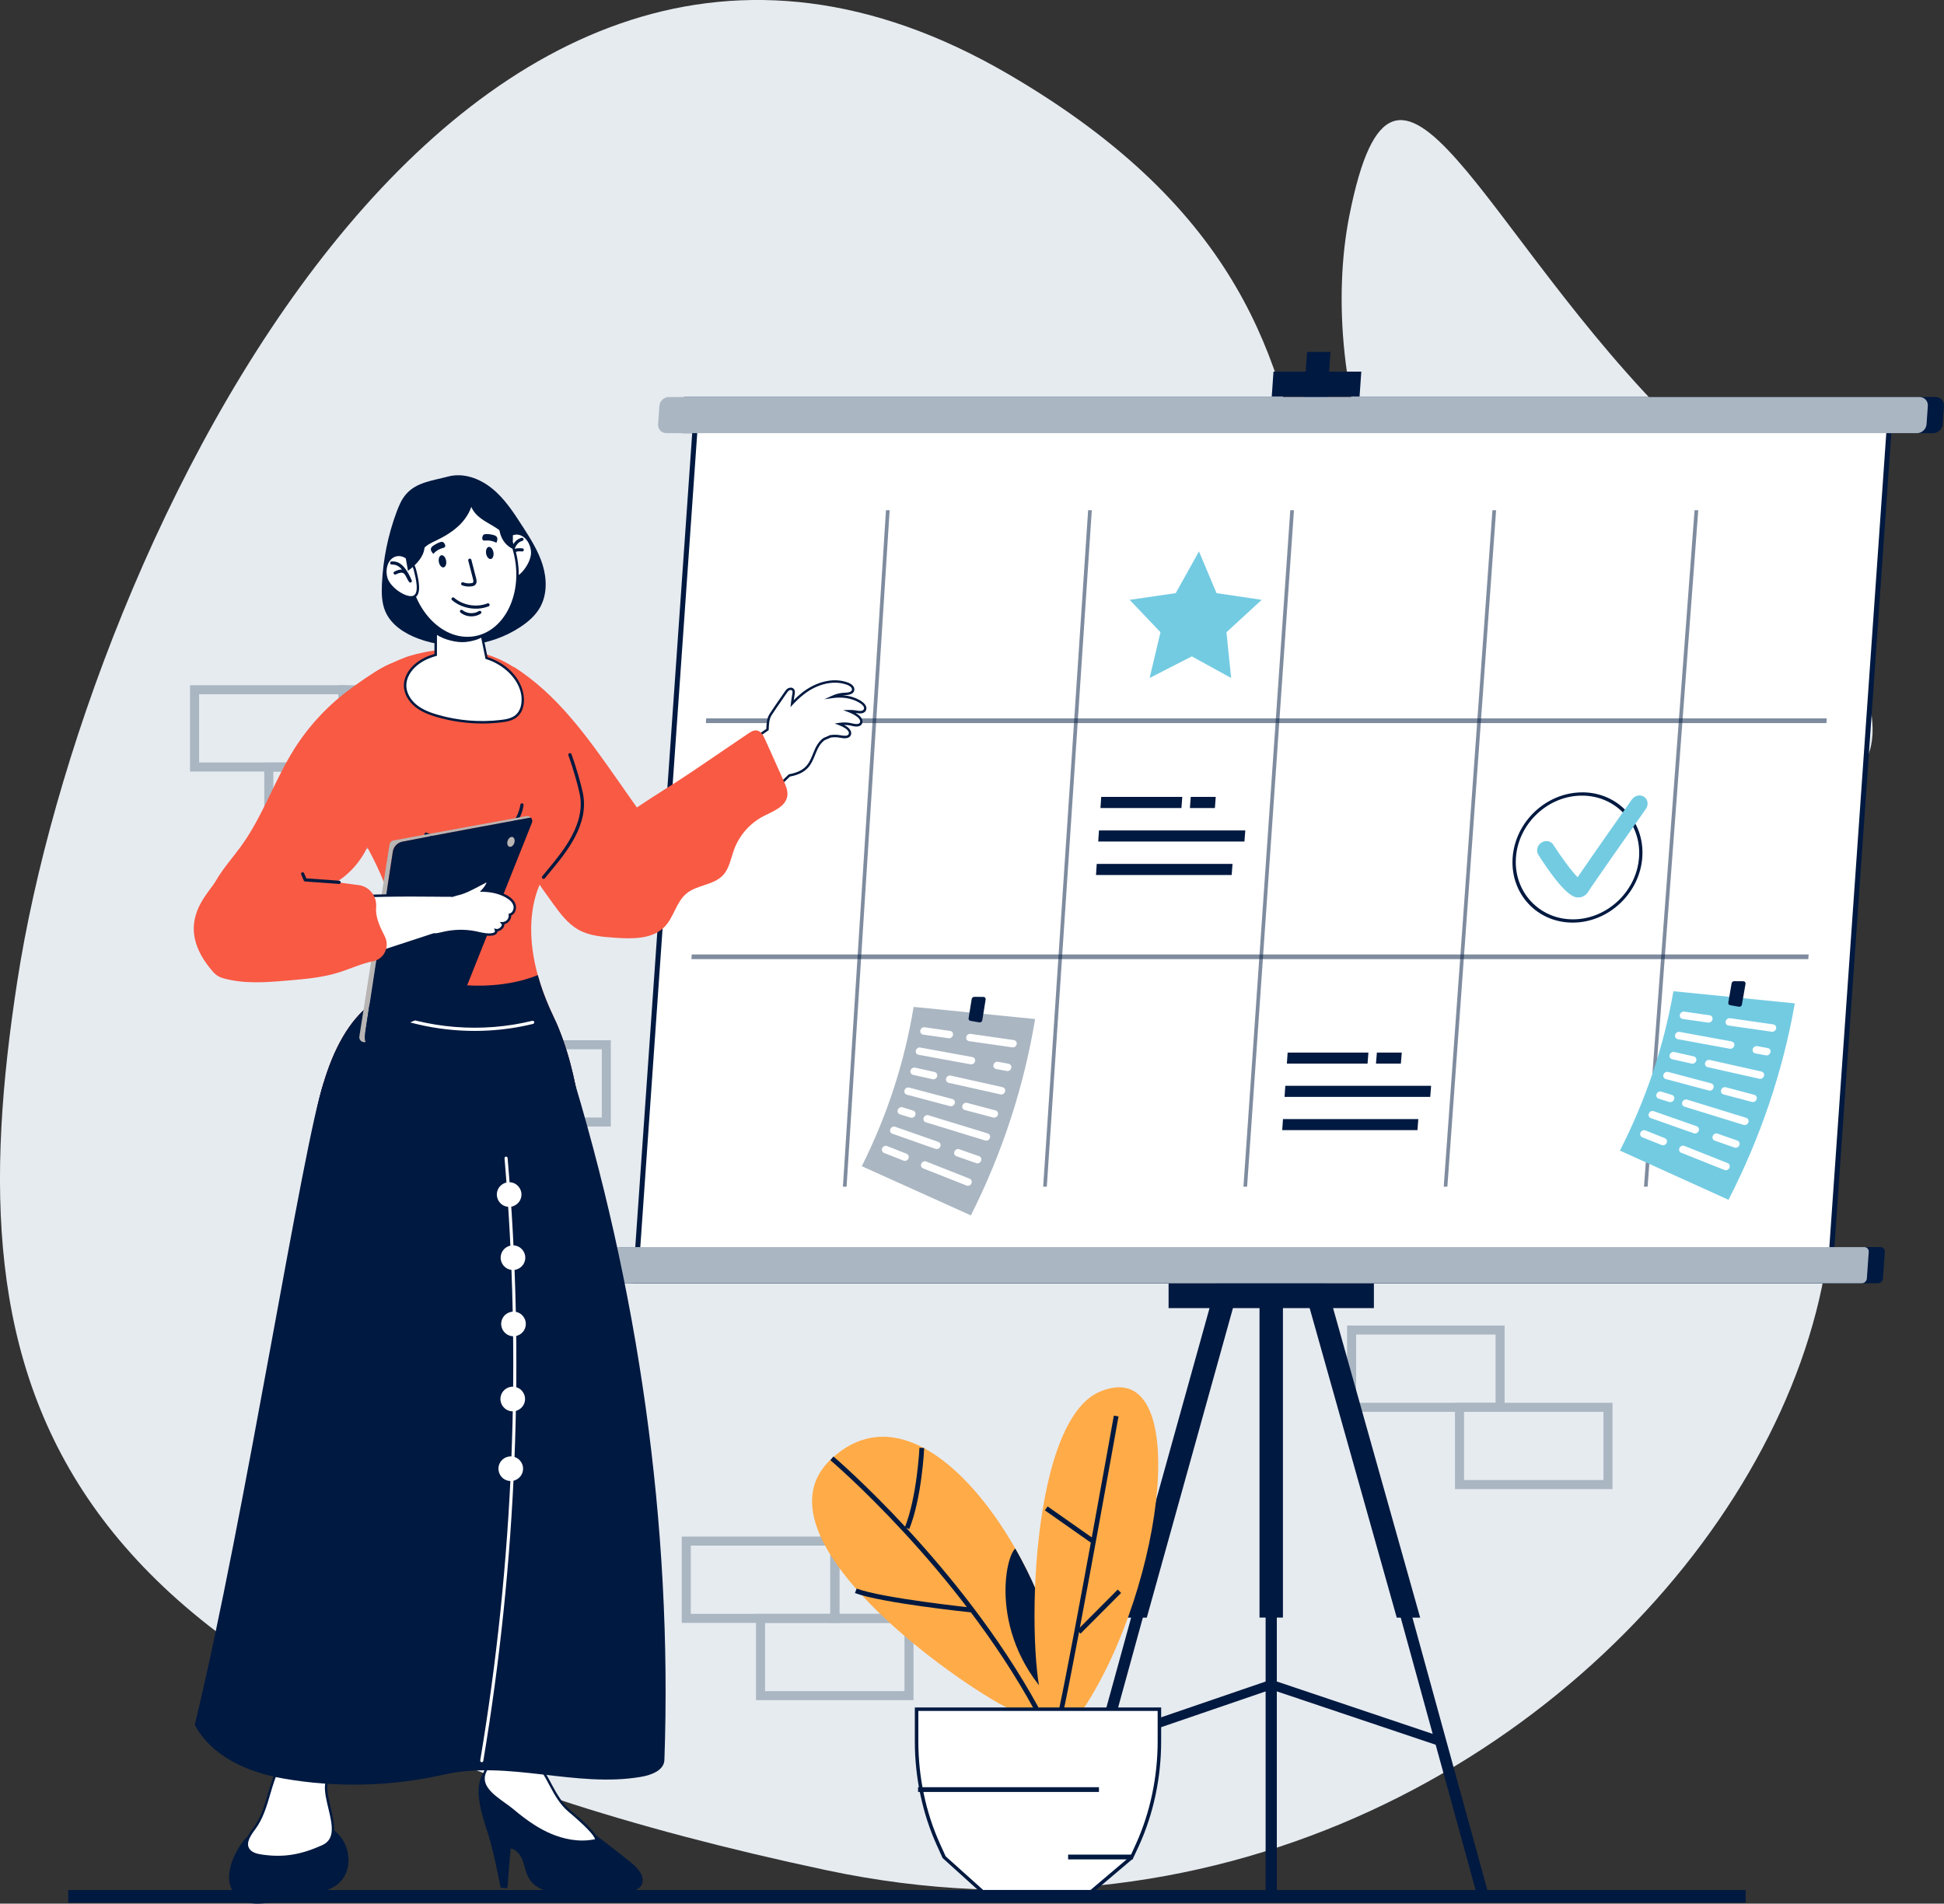 <?xml version="1.0" encoding="UTF-8"?><svg id="uuid-ef37535f-c5cb-44c0-90ef-8c3acc82a762" xmlns="http://www.w3.org/2000/svg" viewBox="0 0 560.55 549.01"><rect x="0" y="0" width="560.55" height="549.01" fill="#333333" stroke="none"/><defs><style>.uuid-bec5d116-4274-4a32-9529-73ac66ff4e93{fill:#fff;}.uuid-c7fa1a3a-2de5-40ed-95ae-4cc68910b09c{fill:#e6ebf0;}.uuid-a550b392-5e88-43df-9bfa-4ab6715df66d{fill:#bb695b;}.uuid-22f30bcc-35a7-42f7-9216-f22efe07f894,.uuid-3bb1aa87-759c-4c75-b7c2-f0eb61304cde{fill:#73cbe2;}.uuid-9c65fed0-a6ef-4ed7-814c-348315ca5984{fill:none;opacity:.5;}.uuid-3bb1aa87-759c-4c75-b7c2-f0eb61304cde,.uuid-ce898ad0-ade2-48c2-a63a-f3cc3806c1ba{fill-rule:evenodd;}.uuid-d38ca9fe-c4da-4360-8479-f2d50ee0cd32{fill:#001940;}.uuid-8602317e-3f4d-460e-bafd-8db6a86e38ee{fill:#f85a44;}.uuid-f20749e2-2d11-4947-b0d3-00196a26f9d2{fill:#ffab48;}.uuid-cba13ecb-2f17-4916-8bb4-fe7cefb33d86,.uuid-ce898ad0-ade2-48c2-a63a-f3cc3806c1ba{fill:#aab6c2;}.uuid-dcee51d0-1493-4ffd-a142-fe9d9e11298b{fill:#b8b5b4;}</style></defs><rect class="uuid-d38ca9fe-c4da-4360-8479-f2d50ee0cd32" x="19.68" y="545.09" width="483.67" height="3.67"/><path class="uuid-c7fa1a3a-2de5-40ed-95ae-4cc68910b09c" d="m444.93,236.27c-111.85-39.56-18.25-135.7-154.28-214.94C132.19-70.97,24.16,158.59,4.99,282.96c-17.83,115.68,1.71,207.22,233.32,256.41,231.61,49.19,397.57-235.56,206.62-303.1Z"/><path class="uuid-c7fa1a3a-2de5-40ed-95ae-4cc68910b09c" d="m484.46,123.75c-57.84-56.61-81.84-129.84-95.38-61.54-8.99,45.34,6.77,129.84,95.38,158.76,88.61,28.92,57.84-40.61,0-97.23Z"/><path class="uuid-cba13ecb-2f17-4916-8bb4-fe7cefb33d86" d="m388.43,407.17h45.42v-24.89h-45.42v24.89Zm2.61-22.29h40.21v19.68h-40.21v-19.68Z"/><path class="uuid-cba13ecb-2f17-4916-8bb4-fe7cefb33d86" d="m419.54,429.46h45.42v-24.89h-45.42v24.89Zm2.61-22.29h40.21v19.68h-40.21v-19.68Z"/><path class="uuid-cba13ecb-2f17-4916-8bb4-fe7cefb33d86" d="m276.41,193.28h45.42v-24.89h-45.42v24.89Zm2.61-22.29h40.21v19.68h-40.21v-19.68Z"/><path class="uuid-cba13ecb-2f17-4916-8bb4-fe7cefb33d86" d="m196.58,468.04h45.42v-24.89h-45.42v24.89Zm2.61-22.29h40.21v19.68h-40.21v-19.68Z"/><path class="uuid-cba13ecb-2f17-4916-8bb4-fe7cefb33d86" d="m239.45,468.04h45.43v-24.89h-45.43v24.89Zm2.61-22.29h40.21v19.68h-40.21v-19.68Z"/><path class="uuid-cba13ecb-2f17-4916-8bb4-fe7cefb33d86" d="m217.99,490.33h45.42v-24.89h-45.42v24.89Zm2.61-22.29h40.21v19.68h-40.21v-19.68Z"/><path class="uuid-cba13ecb-2f17-4916-8bb4-fe7cefb33d86" d="m130.71,324.89h45.42v-24.89h-45.42v24.89Zm2.61-22.28h40.21v19.68h-40.21v-19.68Z"/><path class="uuid-cba13ecb-2f17-4916-8bb4-fe7cefb33d86" d="m99.6,347.18h45.42v-24.89h-45.42v24.89Zm2.61-22.29h40.21v19.68h-40.21v-19.68Z"/><path class="uuid-cba13ecb-2f17-4916-8bb4-fe7cefb33d86" d="m54.8,222.51h45.42v-24.89h-45.42v24.89Zm2.61-22.29h40.21v19.68h-40.21v-19.68Z"/><path class="uuid-cba13ecb-2f17-4916-8bb4-fe7cefb33d86" d="m97.67,222.51h45.42v-24.89h-45.42v24.89Zm2.61-22.29h40.21v19.68h-40.21v-19.68Z"/><path class="uuid-cba13ecb-2f17-4916-8bb4-fe7cefb33d86" d="m76.21,244.8h45.42v-24.89h-45.42v24.89Zm2.61-22.28h40.21v19.68h-40.21v-19.68Z"/><polygon class="uuid-d38ca9fe-c4da-4360-8479-f2d50ee0cd32" points="372.99 157.2 379.75 157.2 383.65 101.49 376.89 101.49 372.99 157.2"/><polygon class="uuid-d38ca9fe-c4da-4360-8479-f2d50ee0cd32" points="303.67 548.3 307.05 548.3 357.69 364.14 354.32 364.14 303.67 548.3"/><rect class="uuid-d38ca9fe-c4da-4360-8479-f2d50ee0cd32" x="364.94" y="364.14" width="3.23" height="184.15"/><polygon class="uuid-d38ca9fe-c4da-4360-8479-f2d50ee0cd32" points="375.74 364.14 426.38 548.3 429.76 548.3 379.12 364.14 375.74 364.14"/><polygon class="uuid-d38ca9fe-c4da-4360-8479-f2d50ee0cd32" points="323.93 466.52 330.68 466.52 359.17 364.14 352.42 364.14 323.93 466.52"/><rect class="uuid-d38ca9fe-c4da-4360-8479-f2d50ee0cd32" x="363.18" y="364.14" width="6.75" height="102.37"/><polygon class="uuid-d38ca9fe-c4da-4360-8479-f2d50ee0cd32" points="373.95 364.14 402.75 466.52 409.5 466.52 380.7 364.14 373.95 364.14"/><rect class="uuid-d38ca9fe-c4da-4360-8479-f2d50ee0cd32" x="352.42" y="364.14" width="28.28" height="7.18"/><polygon class="uuid-d38ca9fe-c4da-4360-8479-f2d50ee0cd32" points="366.71 114.34 392.03 114.34 392.53 107.17 367.21 107.17 366.71 114.34"/><rect class="uuid-d38ca9fe-c4da-4360-8479-f2d50ee0cd32" x="336.96" y="370.09" width="59.2" height="7.17"/><polygon class="uuid-d38ca9fe-c4da-4360-8479-f2d50ee0cd32" points="317.3 504.12 366.06 487.42 366.06 484.57 317.3 501.27 317.3 504.12"/><polygon class="uuid-d38ca9fe-c4da-4360-8479-f2d50ee0cd32" points="367.05 487.42 415.98 503.86 415.98 501.02 367.05 484.57 367.05 487.42"/><path class="uuid-d38ca9fe-c4da-4360-8479-f2d50ee0cd32" d="m542.2,359.66H179.2c-.76,0-1.43.62-1.48,1.38l-.54,7.66c-.05.76.52,1.39,1.29,1.39h363c.76,0,1.43-.62,1.48-1.39l.54-7.66c.05-.76-.52-1.38-1.29-1.38Z"/><path class="uuid-d38ca9fe-c4da-4360-8479-f2d50ee0cd32" d="m558.14,114.5H197.54c-1.43,0-2.67,1.16-2.76,2.58l-.37,5.26c-.1,1.43.98,2.58,2.4,2.58h360.6c1.43,0,2.67-1.16,2.76-2.58l.37-5.26c.1-1.43-.98-2.58-2.4-2.58Z"/><polygon class="uuid-bec5d116-4274-4a32-9529-73ac66ff4e93" points="183.22 369.37 527.53 369.37 544.94 120.44 200.63 120.44 183.22 369.37"/><path class="uuid-d38ca9fe-c4da-4360-8479-f2d50ee0cd32" d="m182.45,370.09h345.76l17.51-250.38H199.96l-17.51,250.38Zm361.72-248.93l-17.31,247.49H184l17.31-247.49h342.86Z"/><path class="uuid-cba13ecb-2f17-4916-8bb4-fe7cefb33d86" d="m537.56,359.66H174.56c-.76,0-1.43.62-1.48,1.38l-.54,7.66c-.05.76.52,1.39,1.29,1.39h363c.77,0,1.43-.62,1.48-1.39l.54-7.66c.05-.76-.52-1.38-1.29-1.38Z"/><path class="uuid-cba13ecb-2f17-4916-8bb4-fe7cefb33d86" d="m553.5,114.5H192.9c-1.43,0-2.67,1.16-2.77,2.58l-.37,5.26c-.1,1.43.98,2.58,2.4,2.58h360.6c1.43,0,2.67-1.16,2.76-2.58l.37-5.26c.1-1.43-.98-2.58-2.4-2.58Z"/><g class="uuid-9c65fed0-a6ef-4ed7-814c-348315ca5984"><path class="uuid-bec5d116-4274-4a32-9529-73ac66ff4e93" d="m256,147.15l-12.42,195.08,12.42-195.08Z"/><polygon class="uuid-d38ca9fe-c4da-4360-8479-f2d50ee0cd32" points="243.06 342.23 244.11 342.23 256.53 147.15 255.47 147.15 243.06 342.23"/></g><g class="uuid-9c65fed0-a6ef-4ed7-814c-348315ca5984"><path class="uuid-bec5d116-4274-4a32-9529-73ac66ff4e93" d="m314.29,147.15l-12.96,195.08,12.96-195.08Z"/><polygon class="uuid-d38ca9fe-c4da-4360-8479-f2d50ee0cd32" points="300.8 342.23 301.85 342.23 314.82 147.15 313.76 147.15 300.8 342.23"/></g><g class="uuid-9c65fed0-a6ef-4ed7-814c-348315ca5984"><path class="uuid-bec5d116-4274-4a32-9529-73ac66ff4e93" d="m372.58,147.15l-13.5,195.08,13.5-195.08Z"/><polygon class="uuid-d38ca9fe-c4da-4360-8479-f2d50ee0cd32" points="358.55 342.23 359.6 342.23 373.11 147.15 372.05 147.15 358.55 342.23"/></g><g class="uuid-9c65fed0-a6ef-4ed7-814c-348315ca5984"><path class="uuid-bec5d116-4274-4a32-9529-73ac66ff4e93" d="m430.87,147.15l-14.05,195.08,14.05-195.08Z"/><polygon class="uuid-d38ca9fe-c4da-4360-8479-f2d50ee0cd32" points="416.3 342.23 417.35 342.23 431.4 147.15 430.34 147.15 416.3 342.23"/></g><g class="uuid-9c65fed0-a6ef-4ed7-814c-348315ca5984"><path class="uuid-bec5d116-4274-4a32-9529-73ac66ff4e93" d="m489.15,147.15l-14.59,195.08,14.59-195.08Z"/><polygon class="uuid-d38ca9fe-c4da-4360-8479-f2d50ee0cd32" points="474.04 342.23 475.09 342.23 489.69 147.15 488.62 147.15 474.04 342.23"/></g><g class="uuid-9c65fed0-a6ef-4ed7-814c-348315ca5984"><polygon class="uuid-d38ca9fe-c4da-4360-8479-f2d50ee0cd32" points="203.55 208.54 526.65 208.54 526.75 207.18 203.63 207.18 203.55 208.54"/></g><g class="uuid-9c65fed0-a6ef-4ed7-814c-348315ca5984"><polygon class="uuid-d38ca9fe-c4da-4360-8479-f2d50ee0cd32" points="199.37 276.62 521.42 276.62 521.52 275.27 199.46 275.27 199.37 276.62"/></g><path class="uuid-3bb1aa87-759c-4c75-b7c2-f0eb61304cde" d="m467.1,331.83c10.44,4.73,20.88,9.46,31.31,14.19,9.23-17.96,15.68-37.07,19.12-56.65-11.66-1.17-23.33-2.34-35-3.5-2.76,15.88-7.97,31.39-15.43,45.96Z"/><path class="uuid-bec5d116-4274-4a32-9529-73ac66ff4e93" d="m493,292.81l-7.34-1.05c-.57-.08-1.14.32-1.27.91-.12.58.24,1.12.81,1.2l7.33,1.05c.32.04.63-.06.87-.26.2-.16.34-.39.4-.65.13-.58-.24-1.12-.81-1.2Z"/><path class="uuid-bec5d116-4274-4a32-9529-73ac66ff4e93" d="m511.33,295.44l-12.46-1.79c-.58-.08-1.14.32-1.27.91-.13.58.24,1.12.81,1.2l12.46,1.79c.32.05.63-.06.87-.25.2-.16.34-.39.4-.65.13-.58-.23-1.12-.81-1.2Z"/><path class="uuid-bec5d116-4274-4a32-9529-73ac66ff4e93" d="m499.31,300.35l-14.99-2.75c-.57-.1-1.15.28-1.3.86-.15.58.2,1.13.76,1.24l14.99,2.75c.33.06.66-.04.91-.25.19-.15.33-.36.39-.6.15-.58-.19-1.13-.76-1.24Z"/><path class="uuid-bec5d116-4274-4a32-9529-73ac66ff4e93" d="m509.75,302.27l-3.06-.56c-.56-.1-1.15.28-1.3.86-.15.58.2,1.13.76,1.23l3.06.56c.33.06.66-.04.91-.25.19-.15.32-.36.39-.61.15-.58-.19-1.13-.76-1.23Z"/><path class="uuid-bec5d116-4274-4a32-9529-73ac66ff4e93" d="m488.39,304.66l-5.62-1.26c-.56-.12-1.15.24-1.32.81-.17.57.15,1.14.71,1.27l5.62,1.26c.34.07.69-.02.95-.24.17-.14.31-.34.38-.56.17-.57-.15-1.14-.71-1.27Z"/><path class="uuid-bec5d116-4274-4a32-9529-73ac66ff4e93" d="m507.93,309.04l-14.93-3.35c-.56-.12-1.16.24-1.32.81-.17.57.15,1.14.71,1.27l14.93,3.35c.34.07.69-.02.95-.24.17-.14.31-.34.38-.57.17-.57-.15-1.14-.71-1.26Z"/><path class="uuid-bec5d116-4274-4a32-9529-73ac66ff4e93" d="m493.43,312.45l-12.42-3.3c-.56-.15-1.16.19-1.35.76-.19.57.11,1.15.66,1.29l12.42,3.3c.35.09.72,0,.99-.23.16-.13.29-.32.36-.53.19-.57-.11-1.15-.66-1.29Z"/><path class="uuid-bec5d116-4274-4a32-9529-73ac66ff4e93" d="m505.85,315.75l-8.21-2.18c-.56-.15-1.16.19-1.35.76-.19.57.11,1.15.66,1.29l8.21,2.18c.35.09.71,0,.99-.23.16-.13.29-.32.37-.53.19-.57-.11-1.14-.66-1.29Z"/><path class="uuid-bec5d116-4274-4a32-9529-73ac66ff4e93" d="m482.1,315.78l-3.06-.95c-.55-.17-1.16.15-1.38.71-.21.56.06,1.15.61,1.32l3.06.95c.36.11.74.02,1.03-.22.15-.13.27-.29.35-.49.21-.56-.06-1.15-.61-1.32Z"/><path class="uuid-bec5d116-4274-4a32-9529-73ac66ff4e93" d="m503.53,322.39l-17.06-5.26c-.55-.17-1.16.15-1.37.71-.21.56.06,1.15.61,1.32l17.06,5.26c.36.11.74.01,1.02-.22.15-.13.27-.3.35-.49.21-.56-.06-1.15-.61-1.32Z"/><path class="uuid-bec5d116-4274-4a32-9529-73ac66ff4e93" d="m489.26,324.83l-12.42-4.37c-.54-.19-1.17.11-1.39.66-.23.55.02,1.16.56,1.35l12.41,4.37c.36.13.77.04,1.06-.21.14-.12.26-.27.33-.45.23-.55-.02-1.16-.56-1.35Z"/><path class="uuid-bec5d116-4274-4a32-9529-73ac66ff4e93" d="m500.96,328.95l-5.7-2.01c-.54-.19-1.16.11-1.39.66-.23.55.02,1.16.56,1.35l5.71,2.01c.36.13.77.04,1.06-.21.14-.12.26-.27.33-.45.23-.55-.02-1.16-.56-1.35Z"/><path class="uuid-bec5d116-4274-4a32-9529-73ac66ff4e93" d="m480.07,328.25l-5.61-2.23c-.53-.21-1.16.06-1.42.61-.25.55-.02,1.16.51,1.37l5.61,2.23c.37.15.79.06,1.1-.19.13-.11.24-.25.32-.41.25-.55.03-1.16-.51-1.37Z"/><path class="uuid-bec5d116-4274-4a32-9529-73ac66ff4e93" d="m498.16,335.44l-12.48-4.96c-.53-.21-1.17.06-1.41.61-.25.55-.03,1.16.5,1.37l12.48,4.96c.37.15.79.06,1.1-.2.13-.11.24-.25.32-.41.25-.55.03-1.16-.5-1.37Z"/><path class="uuid-d38ca9fe-c4da-4360-8479-f2d50ee0cd32" d="m502.7,282.99l-2.66-.02c-.35,0-.67.27-.73.62l-.96,5.56c-.06.36.16.68.51.74l2.58.45c.39.07.78-.21.84-.61l1.04-5.99c.07-.4-.22-.75-.62-.75Z"/><path class="uuid-ce898ad0-ade2-48c2-a63a-f3cc3806c1ba" d="m248.5,336.33c10.49,4.73,20.97,9.46,31.45,14.19,9.04-17.95,15.29-37.06,18.52-56.63-11.67-1.17-23.35-2.34-35.03-3.5-2.59,15.87-7.64,31.37-14.94,45.94Z"/><path class="uuid-bec5d116-4274-4a32-9529-73ac66ff4e93" d="m273.98,297.32l-7.35-1.05c-.58-.08-1.14.32-1.26.91-.12.58.25,1.12.82,1.2l7.34,1.05c.32.04.63-.06.87-.26.2-.16.34-.39.39-.65.12-.58-.25-1.12-.82-1.2Z"/><path class="uuid-bec5d116-4274-4a32-9529-73ac66ff4e93" d="m292.34,299.96l-12.47-1.79c-.58-.08-1.14.32-1.26.9-.12.58.25,1.12.82,1.2l12.47,1.79c.32.05.63-.06.87-.25.19-.16.34-.39.39-.65.12-.58-.25-1.12-.82-1.2Z"/><path class="uuid-bec5d116-4274-4a32-9529-73ac66ff4e93" d="m280.38,304.86l-15.01-2.75c-.57-.1-1.14.28-1.29.86-.14.58.21,1.13.78,1.23l15.01,2.75c.33.06.66-.04.91-.25.18-.15.32-.36.38-.61.14-.58-.21-1.13-.77-1.24Z"/><path class="uuid-bec5d116-4274-4a32-9529-73ac66ff4e93" d="m290.83,306.78l-3.07-.56c-.57-.11-1.15.28-1.29.86-.14.58.21,1.13.77,1.23l3.07.56c.33.06.66-.04.91-.25.18-.15.32-.36.38-.6.14-.58-.2-1.13-.78-1.23Z"/><path class="uuid-bec5d116-4274-4a32-9529-73ac66ff4e93" d="m269.5,309.17l-5.63-1.26c-.56-.12-1.15.24-1.32.81-.16.57.16,1.14.73,1.27l5.63,1.26c.34.08.69-.02.94-.24.17-.14.31-.34.37-.57.16-.57-.16-1.14-.73-1.26Z"/><path class="uuid-bec5d116-4274-4a32-9529-73ac66ff4e93" d="m289.08,313.54l-14.96-3.34c-.56-.13-1.15.24-1.32.81-.16.57.16,1.14.73,1.27l14.96,3.34c.34.07.69-.02.95-.24.17-.14.3-.34.37-.57.17-.57-.16-1.14-.72-1.26Z"/><path class="uuid-bec5d116-4274-4a32-9529-73ac66ff4e93" d="m274.62,316.96l-12.46-3.3c-.56-.15-1.16.19-1.34.76-.18.57.12,1.15.67,1.29l12.45,3.3c.35.09.72,0,.99-.23.16-.14.29-.32.36-.53.19-.57-.12-1.14-.67-1.29Z"/><path class="uuid-bec5d116-4274-4a32-9529-73ac66ff4e93" d="m287.07,320.25l-8.23-2.18c-.56-.15-1.16.19-1.34.76-.18.57.12,1.14.67,1.29l8.23,2.17c.35.09.72,0,.98-.23.16-.13.29-.32.36-.53.19-.57-.12-1.14-.67-1.29Z"/><path class="uuid-bec5d116-4274-4a32-9529-73ac66ff4e93" d="m263.32,320.29l-3.07-.94c-.55-.17-1.16.15-1.37.71-.2.56.07,1.15.62,1.32l3.07.94c.36.11.74.02,1.02-.22.15-.13.27-.29.34-.49.21-.56-.07-1.15-.62-1.32Z"/><path class="uuid-bec5d116-4274-4a32-9529-73ac66ff4e93" d="m284.82,326.89l-17.11-5.25c-.55-.17-1.16.15-1.37.71s.08,1.15.62,1.32l17.11,5.25c.36.11.74.01,1.02-.22.15-.13.27-.3.34-.49.21-.56-.07-1.15-.62-1.32Z"/><path class="uuid-bec5d116-4274-4a32-9529-73ac66ff4e93" d="m270.58,329.33l-12.46-4.37c-.54-.19-1.17.11-1.38.66-.23.55.03,1.16.57,1.35l12.45,4.37c.36.13.77.04,1.06-.21.14-.12.26-.27.33-.45.23-.55-.03-1.16-.57-1.35Z"/><path class="uuid-bec5d116-4274-4a32-9529-73ac66ff4e93" d="m282.33,333.45l-5.73-2.01c-.54-.19-1.16.11-1.39.66-.22.56.03,1.16.57,1.35l5.73,2.01c.36.13.76.04,1.06-.21.14-.12.26-.27.33-.45.23-.55-.03-1.16-.57-1.35Z"/><path class="uuid-bec5d116-4274-4a32-9529-73ac66ff4e93" d="m261.43,332.75l-5.63-2.22c-.53-.21-1.16.06-1.41.61-.24.55-.01,1.16.52,1.37l5.63,2.22c.37.15.79.06,1.09-.19.13-.11.24-.25.31-.41.25-.55.01-1.16-.52-1.37Z"/><path class="uuid-bec5d116-4274-4a32-9529-73ac66ff4e93" d="m279.59,339.93l-12.53-4.95c-.53-.21-1.16.06-1.41.61-.24.54-.01,1.16.52,1.37l12.53,4.95c.37.15.79.06,1.1-.19.13-.11.24-.25.31-.41.25-.55.01-1.15-.52-1.37Z"/><path class="uuid-d38ca9fe-c4da-4360-8479-f2d50ee0cd32" d="m283.58,287.51l-2.66-.02c-.35,0-.67.27-.73.62l-.9,5.56c-.06.36.17.68.52.74l2.59.45c.39.07.77-.21.84-.61l.97-5.99c.06-.4-.23-.75-.63-.75Z"/><path class="uuid-bec5d116-4274-4a32-9529-73ac66ff4e93" d="m456.08,228.99c-4.87.04-9.58,1.98-13.25,5.46-3.67,3.48-5.87,8.1-6.19,12.99-.66,10.02,6.91,18.17,16.88,18.17h.13c10.04-.07,18.77-8.33,19.44-18.42.68-10.03-6.9-18.2-17.01-18.2Z"/><path class="uuid-d38ca9fe-c4da-4360-8479-f2d50ee0cd32" d="m456.25,228.52s-.09,0-.14,0c-10.33.07-19.27,8.55-19.95,18.93-.68,10.32,7.06,18.63,17.32,18.63.04,0,.09,0,.13,0,10.32-.07,19.25-8.53,19.95-18.9.7-10.33-7.04-18.67-17.31-18.67Zm16.37,18.67c-.66,9.83-9.16,17.88-18.94,17.95h-.13c-9.71,0-17.08-7.93-16.44-17.7.31-4.76,2.45-9.26,6.03-12.66,3.58-3.4,8.16-5.29,12.91-5.32h.13c9.72,0,17.1,7.95,16.44,17.73Z"/><path class="uuid-22f30bcc-35a7-42f7-9216-f22efe07f894" d="m470.55,230.56c-.55.77-11.75,16.69-15.65,22.43-1.76-1.78-4.74-5.82-7.02-9.38-.72-1.13-2.27-1.39-3.46-.58-1.18.81-1.55,2.39-.83,3.52,7.09,11.05,9.94,12.2,11.27,12.27.17,0,.32,0,.45,0,1.06-.06,2.04-.66,2.62-1.6,1.2-1.95,12.43-17.94,16.66-23.94.83-1.18.6-2.74-.52-3.48-1.12-.75-2.69-.4-3.52.78Z"/><polygon class="uuid-d38ca9fe-c4da-4360-8479-f2d50ee0cd32" points="371.07 306.75 394.33 306.75 394.58 303.56 371.29 303.56 371.07 306.75"/><polygon class="uuid-d38ca9fe-c4da-4360-8479-f2d50ee0cd32" points="370.4 316.34 412.41 316.34 412.66 313.15 370.62 313.15 370.4 316.34"/><polygon class="uuid-d38ca9fe-c4da-4360-8479-f2d50ee0cd32" points="369.73 325.92 408.72 325.92 408.97 322.74 369.95 322.74 369.73 325.92"/><polygon class="uuid-d38ca9fe-c4da-4360-8479-f2d50ee0cd32" points="396.76 306.75 403.94 306.75 404.2 303.56 397.02 303.56 396.76 306.75"/><polygon class="uuid-d38ca9fe-c4da-4360-8479-f2d50ee0cd32" points="317.32 233.04 340.66 233.04 340.91 229.83 317.53 229.83 317.32 233.04"/><polygon class="uuid-d38ca9fe-c4da-4360-8479-f2d50ee0cd32" points="316.67 242.7 358.83 242.7 359.08 239.5 316.89 239.5 316.67 242.7"/><polygon class="uuid-d38ca9fe-c4da-4360-8479-f2d50ee0cd32" points="316.03 252.35 355.15 252.35 355.4 249.15 316.24 249.15 316.03 252.35"/><polygon class="uuid-d38ca9fe-c4da-4360-8479-f2d50ee0cd32" points="343.11 233.04 350.31 233.04 350.56 229.83 343.35 229.83 343.11 233.04"/><polygon class="uuid-22f30bcc-35a7-42f7-9216-f22efe07f894" points="350.79 171.06 345.72 159.03 339.02 171.06 325.74 172.99 334.62 182.34 331.49 195.53 343.66 189.3 354.99 195.53 353.65 182.34 363.81 172.99 350.79 171.06"/><path class="uuid-d38ca9fe-c4da-4360-8479-f2d50ee0cd32" d="m150.63,151.74c-2.52-3.93-5.11-7.92-8.74-10.86-3.54-2.87-8.25-4.65-12.75-3.43-4.24,1.15-9.11,1.58-12.13,5.16-1.23,1.45-1.99,3.25-2.65,5.03-2.48,6.67-3.91,13.72-4.23,20.83-.12,2.65-.07,5.39.97,7.84,1.65,3.88,5.51,6.37,9.46,7.85,9.59,3.6,20.86,2.34,29.42-3.29,2.27-1.49,4.39-3.31,5.73-5.68,2.08-3.67,2-8.25.76-12.28-1.25-4.03-3.55-7.63-5.83-11.18Z"/><path class="uuid-bec5d116-4274-4a32-9529-73ac66ff4e93" d="m248.28,202.57c-2.42-1.58-5.38-1.99-8.27-1.58,1.06-.48,2.18-.8,3.37-.85,1.03-.04,2.41-.12,2.61-1.14.17-.85-.73-1.51-1.54-1.81-4.33-1.62-9.33-.05-12.94,2.83-1.1.87-2.14,1.84-3.11,2.89.1-.88.21-1.76.38-2.63.09-.48.17-1.04-.16-1.39-.31-.32-.85-.31-1.24-.08-.39.22-.65.6-.9.97-1.42,2.1-2.91,4.16-4.29,6.29-.82,1.28-.83,2.79-.9,4.31l-39.64,27.58-27.84-38.24c-10.7-2.16-7.13,18.75-17.34,23.89l17.53,23.42c5.15,6.88,11.72,12.54,19.21,16.61,4.78,2.6,10.72,1.72,14.65-2.04l39.75-37.99c2-.37,3.88-1.06,5.19-2.56,1.32-1.5,1.81-3.54,2.69-5.33.46-.94,1.11-1.85,1.95-2.48.34-.26,1.34-.55,1.93-.89.93-.14,1.88-.15,2.84.03,1.02.19,2.38.4,2.8-.54.35-.79-.39-1.63-1.11-2.1-.59-.39-1.23-.68-1.87-.93,1.13-.17,2.27-.16,3.41.11,1,.24,2.35.54,2.82-.38.39-.77-.3-1.65-.99-2.16-.74-.54-1.55-.95-2.4-1.27.58-.01,1.15.01,1.74.12,1.01.19,2.38.4,2.79-.54.35-.79-.39-1.63-1.11-2.1Z"/><path class="uuid-d38ca9fe-c4da-4360-8479-f2d50ee0cd32" d="m248.47,202.28c-1.59-1.04-3.47-1.64-5.52-1.76.15-.01.29-.02.44-.03,1-.04,2.68-.1,2.94-1.41.21-1.06-.82-1.85-1.76-2.21-4.84-1.81-10.03.3-13.28,2.89-.84.67-1.65,1.39-2.42,2.17.07-.51.15-1.05.25-1.57.08-.41.23-1.19-.25-1.69-.44-.47-1.17-.43-1.66-.15-.46.27-.77.72-1.01,1.08-.49.72-.98,1.43-1.48,2.15-.94,1.35-1.91,2.75-2.81,4.15-.82,1.27-.88,2.75-.94,4.18v.13s-39.23,27.28-39.23,27.28l-27.64-37.97-.08-.11-.13-.02c-6.03-1.23-7.76,4.52-9.6,10.6-1.56,5.15-3.33,10.99-7.96,13.33l-.37.18,17.77,23.76c5.12,6.85,11.8,12.62,19.32,16.7,1.91,1.04,4,1.55,6.07,1.55,3.25,0,6.48-1.24,8.98-3.63l39.68-37.92c2.42-.46,4.1-1.3,5.29-2.65.93-1.06,1.47-2.38,1.98-3.65.24-.58.48-1.19.76-1.75.5-1,1.14-1.82,1.85-2.36.13-.1.48-.24.82-.38.35-.14.72-.29,1.02-.46.94-.13,1.81-.12,2.66.04.99.18,2.63.48,3.17-.74.44-.99-.4-1.98-1.24-2.53-.22-.14-.45-.28-.7-.41.65,0,1.33.06,1.96.21.91.23,2.6.63,3.21-.56.49-.96-.28-2-1.1-2.6-.24-.18-.49-.34-.76-.5.99.17,2.5.38,3.01-.78.44-.99-.39-1.98-1.24-2.53Zm.61,2.25c-.29.67-1.35.54-2.41.34-.55-.1-1.14-.13-1.81-.12l-1.72.05,1.61.62c.91.35,1.67.76,2.32,1.23.48.35,1.2,1.11.89,1.73-.34.65-1.43.45-2.43.21-1.1-.27-2.26-.31-3.54-.12l-1.29.19,1.22.47c.73.28,1.3.57,1.81.9.5.32,1.27,1.04.99,1.67-.29.67-1.4.53-2.42.34-.94-.17-1.9-.18-2.95-.03l-.12.04c-.27.16-.63.31-.99.45-.41.17-.77.31-.98.47-.8.61-1.5,1.51-2.05,2.61-.29.59-.54,1.21-.78,1.8-.52,1.28-1,2.48-1.86,3.45-1.1,1.25-2.68,2.03-5,2.45l-.1.02-39.83,38.06c-3.88,3.71-9.6,4.5-14.25,1.98-7.43-4.03-14.03-9.74-19.1-16.51l-17.28-23.1c4.62-2.57,6.38-8.4,7.95-13.55,1.81-5.96,3.36-11.13,8.67-10.15l27.76,38.13.2.28,39.92-27.77.14-.1.02-.47c.06-1.4.12-2.73.83-3.84.9-1.39,1.87-2.79,2.8-4.13.5-.72.99-1.43,1.48-2.15.22-.32.46-.68.79-.87.25-.15.62-.18.81.02.22.23.15.68.07,1.08-.18.92-.3,1.86-.39,2.66l-.12,1.05.72-.77c.96-1.04,1.99-2,3.07-2.85,3.09-2.47,8.04-4.49,12.6-2.78.56.21,1.46.75,1.33,1.42-.14.72-1.25.82-2.28.85-1.15.05-2.3.33-3.5.88l-2.19,1,2.39-.34c2.13-.3,5.26-.28,8.03,1.53h0c.5.32,1.27,1.04.99,1.67Z"/><path class="uuid-8602317e-3f4d-460e-bafd-8db6a86e38ee" d="m220.59,213.21c-.5-1.12-1.2-2.39-2.42-2.55-.87-.12-1.69.4-2.42.9-5.25,3.56-10.5,7.13-15.75,10.69-5.46,3.71-10.9,6.93-16.36,10.63-1.91-2.72-3.81-5.44-5.72-8.16-8.49-12.12-17.31-24.56-29.84-32.43-4.4,11.67-3.46,24.93-1.7,37.28.66,4.65,1.33,9.34,2.91,13.77,2.24,6.31,6.23,11.82,10.16,17.24,2.07,2.85,4.23,5.78,7.29,7.52,3.2,1.81,7,2.1,10.67,2.35,5.03.34,10.78.43,14.27-3.22,2.65-2.76,3.31-7.1,6.26-9.54,3.04-2.52,7.78-2.38,10.5-5.24,1.88-1.98,2.29-4.89,3.24-7.46,1.5-4.08,4.56-7.57,8.42-9.58,2.78-1.45,6.4-2.69,6.91-5.78.25-1.51-.39-3-1.02-4.4-1.8-4.01-3.59-8.02-5.39-12.02Z"/><path class="uuid-8602317e-3f4d-460e-bafd-8db6a86e38ee" d="m137.07,187.92c-6.4-1.23-13.03-.56-19.23,1.32-1.19.36-14.76,5.55-11.41,8.37.56.47,1.39.3,2.09.11,12.93-3.37,27.09-1.77,38.94,4.41,3.56,1.85,7.28,4.18,11.25,3.62-3.03-9.32-12.01-15.98-21.64-17.83Z"/><path class="uuid-bec5d116-4274-4a32-9529-73ac66ff4e93" d="m148.59,153.86c-2.36.25-4.02,2.91-3.7,5.96.32,3.04.87,7.31,3.23,7.07,2.36-.25,5.64-4.91,5.32-7.96-.32-3.04-2.49-5.31-4.85-5.07Z"/><path class="uuid-d38ca9fe-c4da-4360-8479-f2d50ee0cd32" d="m148.56,153.51c-2.55.27-4.35,3.11-4.01,6.34.27,2.6.77,7.39,3.38,7.39.08,0,.15,0,.23-.01,2.64-.28,5.96-5.18,5.63-8.34-.34-3.23-2.66-5.63-5.23-5.38Zm-.47,13.02s-.09,0-.14,0c-2,0-2.48-4.55-2.71-6.76-.3-2.85,1.23-5.35,3.4-5.58,2.16-.23,4.17,1.91,4.47,4.76.31,2.95-2.94,7.36-5.02,7.58Z"/><path class="uuid-d38ca9fe-c4da-4360-8479-f2d50ee0cd32" d="m150.62,158.15c-.96-.11-1.69-.05-2.24.19.58-1.6,1.43-2.11,2.26-2.36.24-.07.38-.32.31-.57-.07-.24-.32-.37-.57-.31-1.6.48-3.27,1.7-3.58,7.13-.01.23.15.44.38.48.03,0,.07,0,.1,0,.19,0,.36-.14.41-.33.13-.44.18-.89.23-1.33.09-.76.16-1.41.59-1.74.37-.29,1.05-.38,2.02-.27.25.03.48-.15.51-.4.03-.25-.15-.48-.4-.5Z"/><path class="uuid-d38ca9fe-c4da-4360-8479-f2d50ee0cd32" d="m181.97,537.19c-9.46-7.66-19.34-14.8-29.57-21.39-3.13-2.01-10.27-8.83-13.23-4.08-2.77,4.44.05,12.52,1.5,16.95,1.66,5.09,3.7,15.79,3.7,15.79l1.94.06s.69-9.02.94-11.42c1.71.3,2.88,1.94,3.48,3.57.61,1.63.86,3.4,1.72,4.92,2.45,4.32,8.41,4.7,13.37,4.56,4.59-.13,9.17-.26,13.76-.39,2.05-.06,4.5-.36,5.42-2.19,1.15-2.29-1.04-4.78-3.02-6.39Z"/><path class="uuid-a550b392-5e88-43df-9bfa-4ab6715df66d" d="m126.45,330.23c7.44,15.85,1.54,28.24,4.23,53.88.65,6.19.64,17.59,5.99,21.61,5.34,4.02,13.98,5.84,21.17,2.62,6.81-3.05,12.92-68.4,5.34-82.96-13.14.17-24.98,1.34-36.73,4.86Z"/><path class="uuid-a550b392-5e88-43df-9bfa-4ab6715df66d" d="m125.23,445.08l14.66,62.56c1.11,6.46,1.72,5.5,8.27,5.64,5.25.12,7.86.38,7.95-4.87l3.4-104.33-25.89-3.32s-13.14,15.36-8.39,44.31Z"/><path class="uuid-a550b392-5e88-43df-9bfa-4ab6715df66d" d="m95.29,330.47c4.7,16.87-3.18,28.1-4.78,53.83-.39,6.21-2.29,17.45,2.31,22.31,4.6,4.86,12.82,8.08,20.45,6.1,7.23-1.88,24.11-65.3,19.06-80.92-12.99-2.01-24.85-2.83-37.03-1.32Z"/><path class="uuid-a550b392-5e88-43df-9bfa-4ab6715df66d" d="m74.99,443.51l4.05,64.12c.02,6.56.78,5.71,7.22,6.94,5.15.99,7.69,1.68,8.65-3.48l20.69-102.31-24.97-7.58s-15.51,12.96-15.64,42.3Z"/><path class="uuid-8602317e-3f4d-460e-bafd-8db6a86e38ee" d="m156.74,253.01c2.47-8.78,13.02-14.24,10.85-24.27-1.18-5.46-6.54-24.72-15.54-31.43-1.69-1.26-3.32-2.38-4.79-3.32-5.73-3.66-10.44-6.15-10.44-6.15,0,0-5.27.98-11.82,2.78-1.2.33-2.44.7-3.71,1.08-9.67,2.96-21.99,9.41-28.56,21.83-6.43,12.15,40.97,50.64,12.17,77.73-24.63,23.18-15.12,99.13-15.12,99.13l74.84-3.48s11.91-58.18-5.16-94.05c-12.34-25.93-2.73-39.86-2.73-39.86Z"/><path class="uuid-d38ca9fe-c4da-4360-8479-f2d50ee0cd32" d="m164.79,217.51c-.09-.25-.35-.38-.6-.29-.25.09-.37.36-.29.6,1.57,4.42,2.7,8.59,3.23,11.02,1.87,8.64-4.76,16.62-9.15,21.91-.58.7-1.13,1.36-1.61,1.96-.16.2-.13.5.08.66.09.07.21.11.32.1.13,0,.26-.07.34-.18.48-.6,1.02-1.25,1.6-1.95,4.51-5.43,11.31-13.62,9.34-22.71-.53-2.46-1.67-6.67-3.26-11.13Z"/><path class="uuid-d38ca9fe-c4da-4360-8479-f2d50ee0cd32" d="m155.07,281.21c-12.81,5.2-29.65,3.23-42.17-1.92-1.4,4.15-3.94,8.19-7.99,11.99-24.63,23.18-15.12,99.13-15.12,99.13l74.84-3.48s11.91-58.18-5.16-94.05c-2-4.21-3.42-8.1-4.4-11.66Z"/><path class="uuid-bec5d116-4274-4a32-9529-73ac66ff4e93" d="m141.36,190.13c-.35-.14-.73-.24-1.09-.37l-1.23-6.04-1.08-5.27-12.32,1.41v5.57s-.02,3.43-.02,3.43c-1.95.53-3.79,1.35-5.38,2.6-1.95,1.52-3.46,3.8-3.44,6.27.02,2.29,1.36,4.42,3.14,5.85,1.78,1.43,3.98,2.26,6.18,2.89,5.94,1.72,12.23,2.23,18.37,1.5,1.59-.19,3.26-.5,4.47-1.56,1.42-1.24,1.89-3.27,1.76-5.15-.35-5.11-4.58-9.29-9.36-11.14Z"/><path class="uuid-d38ca9fe-c4da-4360-8479-f2d50ee0cd32" d="m141.49,189.81c-.23-.09-.47-.17-.71-.24-.07-.02-.14-.05-.21-.07l-2.34-11.42-12.94,1.49-.02,9.04c-2.03.58-3.8,1.45-5.25,2.59-2.26,1.76-3.59,4.21-3.57,6.54.02,2.2,1.24,4.49,3.27,6.12,1.95,1.57,4.39,2.4,6.3,2.96,4.2,1.22,8.62,1.84,13.03,1.84,1.84,0,3.67-.11,5.48-.32,1.67-.2,3.39-.54,4.66-1.64,1.35-1.18,2.04-3.16,1.88-5.44-.33-4.82-4.09-9.31-9.58-11.44Zm8.89,11.48c.14,2.05-.46,3.83-1.65,4.87-1.12.98-2.72,1.29-4.28,1.47-6.07.73-12.37.21-18.23-1.49-1.84-.54-4.2-1.34-6.05-2.83-1.87-1.5-3-3.59-3.01-5.58-.02-2.12,1.22-4.36,3.31-5.99,1.46-1.14,3.18-1.97,5.26-2.54l.26-.07.02-8.95,11.7-1.34,2.29,11.19.19.07c.14.05.27.09.41.13.23.07.45.14.67.23h0c4.29,1.67,8.78,5.66,9.14,10.84Z"/><path class="uuid-d38ca9fe-c4da-4360-8479-f2d50ee0cd32" d="m104.84,291.35c-24.54,23.26-15.05,99.05-15.05,99.05l74.84-3.48s11.53-56.4-4.42-92.38c-16.91,6.41-36.9-.08-55.37-3.19Z"/><path class="uuid-d38ca9fe-c4da-4360-8479-f2d50ee0cd32" d="m150.57,231.69c-.25-.04-.5.14-.53.4-.51,3.52-2.89,6.9-6.2,8.82-2.87,1.66-6.47,2.34-10.39,1.97-3.74-.36-7.36-1.59-10.45-2.72-.25-.09-.52.04-.61.28-.09.25.04.52.28.61,3.15,1.15,6.83,2.41,10.69,2.77,1.14.11,2.26.13,3.34.07,2.82-.16,5.41-.89,7.61-2.17,3.56-2.06,6.11-5.7,6.66-9.5.04-.26-.14-.5-.4-.54Z"/><path class="uuid-d38ca9fe-c4da-4360-8479-f2d50ee0cd32" d="m125.64,179.87l.02,3.01c2.38,1.7,6.3,2.54,8.65,2.27,2.46-.28,4.2-1.02,4.72-1.42l-1.08-5.27-12.32,1.41Z"/><path class="uuid-d38ca9fe-c4da-4360-8479-f2d50ee0cd32" d="m129.08,140.53c-8.82,1.56-14.78,9.51-13.33,17.75,1.46,8.24,9.79,13.66,18.6,12.11,8.82-1.56,14.79-9.51,13.33-17.75-1.46-8.24-9.79-13.66-18.6-12.11Z"/><path class="uuid-bec5d116-4274-4a32-9529-73ac66ff4e93" d="m129.91,144.09c-8.51,1.5-13.84,11.62-11.91,22.59,1.94,10.97,10.41,18.65,18.93,17.14,8.51-1.5,13.84-11.62,11.91-22.59-1.94-10.97-10.41-18.65-18.93-17.14Z"/><path class="uuid-d38ca9fe-c4da-4360-8479-f2d50ee0cd32" d="m142.07,147.72c-3.66-3.31-7.99-4.72-12.22-3.98-8.69,1.54-14.15,11.85-12.18,22.99.95,5.38,3.48,10.16,7.11,13.45,3.02,2.73,6.5,4.17,10,4.17.74,0,1.48-.07,2.22-.2,8.69-1.54,14.15-11.85,12.18-22.99-.95-5.38-3.47-10.16-7.11-13.45Zm-5.2,35.76c-4.02.7-8.14-.64-11.64-3.81-3.52-3.19-5.96-7.82-6.89-13.05-1.9-10.77,3.31-20.72,11.62-22.19.7-.12,1.4-.18,2.1-.18,3.33,0,6.65,1.38,9.54,3.99,3.52,3.19,5.97,7.82,6.89,13.05,1.9,10.77-3.31,20.72-11.62,22.19Z"/><path class="uuid-bec5d116-4274-4a32-9529-73ac66ff4e93" d="m114.15,160.13c-2.3.58-3.57,3.45-2.82,6.42.75,2.97,5.43,6.23,7.73,5.65,2.3-.58,1.36-4.78.61-7.75-.75-2.97-3.22-4.91-5.52-4.33Z"/><path class="uuid-d38ca9fe-c4da-4360-8479-f2d50ee0cd32" d="m114.07,159.79c-2.49.62-3.86,3.69-3.07,6.85.71,2.82,4.81,5.98,7.47,5.98.24,0,.46-.02.67-.08,2.74-.69,1.52-5.55.87-8.17-.79-3.15-3.47-5.22-5.94-4.58Zm4.91,12.08c-2.03.52-6.59-2.53-7.31-5.4-.7-2.78.46-5.47,2.57-6.01,2.11-.52,4.4,1.3,5.1,4.08.56,2.21,1.71,6.81-.36,7.33Z"/><path class="uuid-d38ca9fe-c4da-4360-8479-f2d50ee0cd32" d="m112.94,161.91c-.27.02-.46.22-.45.48.02.25.23.44.48.43h0c.87-.01,1.83.14,2.93,1.44-.6-.04-1.31.15-2.17.59-.23.11-.32.39-.2.61.11.23.38.31.61.2.87-.44,1.54-.59,1.99-.44.52.17.81.76,1.15,1.44.2.39.4.8.67,1.17.09.13.24.19.39.19.07,0,.14-.02.2-.06.2-.12.28-.36.19-.57-2.15-4.98-4.13-5.57-5.79-5.47Z"/><path class="uuid-d38ca9fe-c4da-4360-8479-f2d50ee0cd32" d="m135.9,161.45c-.06-.25-.32-.39-.55-.33-.24.06-.39.31-.33.55l1.38,5.36c.08.33.18.8,0,.99-.1.1-.31.15-.47.17-.79.13-1.6.04-2.35-.24-.23-.09-.5.03-.59.27-.09.23.03.5.27.59.72.27,1.49.38,2.25.34.19-.01.37-.03.56-.06.3-.05.69-.14.98-.43.57-.58.34-1.47.25-1.85l-1.38-5.36Z"/><path class="uuid-d38ca9fe-c4da-4360-8479-f2d50ee0cd32" d="m140.56,174.02c-3.17,1.24-7.04.58-9.63-1.63-.19-.16-.48-.14-.64.05-.16.19-.14.48.05.64,2.03,1.74,4.79,2.6,7.46,2.45,1.06-.06,2.1-.28,3.09-.66.23-.09.35-.35.26-.59-.09-.24-.35-.35-.59-.26Z"/><path class="uuid-d38ca9fe-c4da-4360-8479-f2d50ee0cd32" d="m138.1,176.23c-1.41.91-3.45.79-4.74-.26-.19-.16-.48-.13-.64.06-.16.2-.13.48.07.64.96.78,2.21,1.15,3.44,1.08.84-.05,1.66-.3,2.37-.75.21-.14.27-.42.14-.63-.14-.21-.42-.27-.63-.14Z"/><path class="uuid-d38ca9fe-c4da-4360-8479-f2d50ee0cd32" d="m140.92,157.73c-.58.1-.91.97-.75,1.93.17.96.78,1.66,1.36,1.56.58-.1.91-.97.75-1.93-.17-.96-.78-1.66-1.36-1.56Z"/><path class="uuid-d38ca9fe-c4da-4360-8479-f2d50ee0cd32" d="m127.28,160.14c-.58.1-.91.97-.74,1.93.17.96.78,1.66,1.36,1.56.58-.1.91-.97.74-1.93-.17-.96-.78-1.66-1.36-1.56Z"/><path class="uuid-d38ca9fe-c4da-4360-8479-f2d50ee0cd32" d="m127.45,156.27c-.77.02-1.76.62-2.39,1.02-.36.23-.73.53-.81.95-.11.56.31,1.07.7,1.49.71-.82,1.67-1.41,2.72-1.68.26-.06.56-.14.67-.38.23-.5-.4-1.42-.88-1.41Z"/><path class="uuid-d38ca9fe-c4da-4360-8479-f2d50ee0cd32" d="m142.19,154.27c-.73-.17-1.87-.39-2.6-.14-.46.16-.74,1.23-.35,1.63.19.19.5.15.76.13,1.08-.11,2.18.12,3.13.65.23-.53.45-1.15.15-1.64-.22-.37-.67-.52-1.09-.62Z"/><path class="uuid-d38ca9fe-c4da-4360-8479-f2d50ee0cd32" d="m141.52,145.19c-.89.16,1.77,3.66,2.51,7.82.74,4.17,3.85,5.28,3.85,5.28,0,0,.09-1.68-.65-5.85-.74-4.16-4.83-7.41-5.71-7.26Z"/><path class="uuid-d38ca9fe-c4da-4360-8479-f2d50ee0cd32" d="m122.02,148.63c-.89.16-6.42,4.44-5.68,8.61.74,4.16,1.3,7.37,1.3,7.37,0,0,5.44-3.6,4.71-7.77-.74-4.16.56-8.37-.32-8.21Z"/><path class="uuid-d38ca9fe-c4da-4360-8479-f2d50ee0cd32" d="m124.96,144.04c-1.93.9-3.63,2.39-4.55,4.31-.76,1.58-.96,3.39-.85,5.14.11,1.75.52,3.47.95,5.18.06.25.15.52.38.62.4.17.74-.3.98-.67.87-1.36,2.45-2.05,3.9-2.74,2.49-1.19,4.89-2.63,6.84-4.57,1.95-1.95,3.42-4.45,3.79-7.18l.64.41c-1.5-1.46-3.76-1.81-5.86-1.78-2.13.03-4.28.38-6.21,1.28Z"/><path class="uuid-d38ca9fe-c4da-4360-8479-f2d50ee0cd32" d="m139.31,144.63c-.93-.46-1.9-.84-2.91-1.11-.35-.09-.74-.16-1.04.03-.3.2-.18,1.03.17,1.09.11,1.58,1.03,3.01,2.19,4.09,1.16,1.08,2.56,1.85,3.92,2.65,1.37.8,2.73,1.64,3.79,2.82.4-1.91-.56-4.31-1.67-5.91-1.11-1.6-2.72-2.8-4.46-3.67Z"/><path class="uuid-bec5d116-4274-4a32-9529-73ac66ff4e93" d="m164.11,522.22c-2.22-1.9-3.74-4.48-5.12-7.05-1.39-2.57-2.72-5.22-4.68-7.38-3.43-3.78-11.4-2.81-14.3,2.9-2.64,5.19,4.38,8.46,7.81,11.35,3.4,2.87,7.05,5.51,11.16,7.23,4.1,1.71,8.72,2.45,13.05,1.44-.1-2-6.38-7.19-7.91-8.49Z"/><path class="uuid-d38ca9fe-c4da-4360-8479-f2d50ee0cd32" d="m164.71,522.27l-.38-.32c-2.21-1.89-3.7-4.47-5.04-6.95l-.41-.77c-1.24-2.31-2.52-4.7-4.31-6.68-1.65-1.81-4.37-2.66-7.26-2.28-3.32.44-6.16,2.41-7.61,5.26-2.25,4.42,2.08,7.52,5.55,10.01.86.61,1.67,1.2,2.34,1.76,4.21,3.55,7.68,5.79,11.24,7.28,2.31.97,5.51,1.93,9.06,1.93,1.36,0,2.77-.14,4.2-.48l.28-.07v-.29c-.1-1.78-4.15-5.44-7.66-8.42Zm-5.61,6.68c-3.5-1.47-6.91-3.68-11.07-7.18-.69-.58-1.51-1.17-2.38-1.79-3.43-2.46-7.32-5.24-5.34-9.14,1.35-2.65,3.99-4.47,7.08-4.89.43-.06.86-.09,1.28-.09,2.17,0,4.12.76,5.37,2.15,1.74,1.92,3,4.27,4.22,6.54l.41.77c1.37,2.54,2.9,5.18,5.2,7.14l.38.32c4.5,3.81,6.96,6.38,7.35,7.64-4.88,1.05-9.48-.22-12.52-1.49Z"/><path class="uuid-d38ca9fe-c4da-4360-8479-f2d50ee0cd32" d="m84.83,524.68c-5.13.4-11.65,2.24-14.87,6.55-3.33,4.45-6.55,12.57-.56,16.51,2.89,1.9,6.69,1.29,10.08.61,3.33-.67,6.67-1.34,10.01-2.01,2.99-.6,6.14-1.28,8.37-3.36,3.58-3.35,3.35-9.57.24-13.36-3.12-3.79-8.38-5.32-13.27-4.94Z"/><path class="uuid-bec5d116-4274-4a32-9529-73ac66ff4e93" d="m94.06,514.89c.25-3.1,1.61-6.47,0-9.14-1.62-2.68-5.6-3.02-8.37-1.57-8.35,4.37-7.02,16.06-12.32,23.11-1.31,1.74-2.88,3.94-1.86,5.87.75,1.41,2.55,1.83,4.13,2.05,5.83.8,10.73.23,17.43-2.77,6.23-2.79.53-11.96.99-17.56Z"/><path class="uuid-d38ca9fe-c4da-4360-8479-f2d50ee0cd32" d="m94.4,514.92c.07-.83.22-1.7.37-2.54.41-2.33.83-4.75-.41-6.8-1.74-2.87-5.96-3.21-8.83-1.7-5.11,2.68-6.7,8.09-8.24,13.31-1.03,3.49-2.09,7.1-4.19,9.9-1.21,1.62-3.05,4.06-1.89,6.24.82,1.55,2.68,1.99,4.39,2.23,1.59.22,3.08.33,4.55.33,4.31,0,8.28-.98,13.07-3.13,4.39-1.97,3.24-6.79,2.13-11.45-.54-2.24-1.09-4.56-.94-6.4Zm-1.47,17.22c-6.29,2.81-11.13,3.59-17.24,2.74-1.54-.21-3.2-.6-3.88-1.87-.88-1.65.42-3.62,1.83-5.5,2.17-2.9,3.26-6.57,4.3-10.12,1.57-5.33,3.05-10.36,7.9-12.9,1-.53,2.19-.81,3.36-.81,1.84,0,3.62.7,4.56,2.25,1.1,1.83.72,4.01.32,6.33-.15.86-.3,1.74-.37,2.6-.16,1.94.41,4.32.96,6.61,1.1,4.59,2.13,8.93-1.74,10.66Z"/><path class="uuid-8602317e-3f4d-460e-bafd-8db6a86e38ee" d="m113.21,207.77c-4.18-3.38-11.66-4.93-15.99-1-4.81,4.38-8.41,11.24-10.76,17.2-.32.8-.62,1.68-.4,2.51.32,1.21,1.59,1.88,2.73,2.4,4.47,2.05,8.95,4.22,12.75,7.34,3.8,3.12,16.2,11.82,17.14,16.64,1.71-13.19,2.64-20.75,1.68-30.51-.55-5.53-2.83-11.09-7.15-14.59Z"/><path class="uuid-d38ca9fe-c4da-4360-8479-f2d50ee0cd32" d="m93.33,312.26c-5.94,17.19-22.7,125.42-37.17,185.19,4.99,9.24,15.32,13.69,25.67,15.5,15.25,2.67,31.02,2.27,46.12-1.15,18.64-4.23,38.07,3.88,56.9.64,2.97-.51,6.63-1.86,6.73-4.87,2.38-67.85-7.56-136.27-27.63-201.12-23.9-7.03-48.88-6.34-70.63,5.81Z"/><path class="uuid-bec5d116-4274-4a32-9529-73ac66ff4e93" d="m153.5,294.4c-14.57,3.57-30.19,2.32-44-3.51-.24-.1-.5.01-.6.24-.1.23,0,.5.24.6,10,4.23,20.94,6.08,31.76,5.47,4.31-.24,8.61-.88,12.81-1.91.24-.06.39-.31.33-.55-.06-.25-.3-.39-.55-.33Z"/><path class="uuid-bec5d116-4274-4a32-9529-73ac66ff4e93" d="m145.89,333.57c-.25.02-.44.24-.41.49,4.95,57.9,2.6,116.32-7.01,173.63-.04.25.13.48.37.53.03,0,.07,0,.1,0,.21-.01.39-.17.42-.38,9.61-57.39,11.97-115.88,7.01-173.86-.02-.25-.25-.44-.49-.42Z"/><path class="uuid-bec5d116-4274-4a32-9529-73ac66ff4e93" d="m147.71,341.07c-1.9-.5-3.84.64-4.33,2.54-.5,1.9.64,3.84,2.54,4.33,1.9.5,3.83-.64,4.33-2.54.49-1.9-.64-3.84-2.54-4.33Z"/><path class="uuid-bec5d116-4274-4a32-9529-73ac66ff4e93" d="m148.81,359.28c-1.9-.5-3.84.64-4.33,2.54-.5,1.9.64,3.83,2.54,4.33,1.9.5,3.83-.64,4.33-2.54.49-1.9-.64-3.84-2.54-4.33Z"/><path class="uuid-bec5d116-4274-4a32-9529-73ac66ff4e93" d="m148.96,378.39c-1.9-.49-3.83.64-4.33,2.54-.49,1.9.64,3.83,2.54,4.33,1.9.5,3.83-.64,4.33-2.54.5-1.9-.64-3.84-2.54-4.33Z"/><path class="uuid-bec5d116-4274-4a32-9529-73ac66ff4e93" d="m148.74,400.04c-1.9-.5-3.83.64-4.33,2.54-.49,1.9.64,3.83,2.54,4.33,1.9.49,3.83-.64,4.33-2.54.5-1.9-.64-3.83-2.54-4.33Z"/><path class="uuid-dcee51d0-1493-4ffd-a142-fe9d9e11298b" d="m113.47,242.38c-.59.11-1.05.58-1.15,1.17l-8.7,55.37c-.16,1.04.82,1.89,1.81,1.58-.39-.99-.12-2.62.01-3.56,1.18-7.68,5.75-37.65,7.82-51.32.23-1.44,1.32-2.59,2.75-2.87,8.54-1.73,32.62-6.15,37.06-6.96-.31-.32-.78-.51-1.3-.42l-38.31,7.01Z"/><path class="uuid-d38ca9fe-c4da-4360-8479-f2d50ee0cd32" d="m153.08,235.78c-4.44.81-28.51,5.23-37.06,6.96-1.43.28-2.52,1.43-2.75,2.87-2.07,13.67-6.65,43.64-7.82,51.32-.13.94-.4,2.58-.01,3.56.07-.02.12-.03.18-.05l2.59-1.14,24.29-10.68c.34-.16.61-.43.74-.78l20.13-50.53c.15-.36.13-.74,0-1.07-.07-.16-.16-.31-.28-.45Z"/><path class="uuid-dcee51d0-1493-4ffd-a142-fe9d9e11298b" d="m147.81,241.4c-.53-.18-1.17.3-1.43,1.07-.26.77-.05,1.54.48,1.72.53.18,1.17-.3,1.43-1.07.26-.77.05-1.54-.48-1.72Z"/><path class="uuid-bec5d116-4274-4a32-9529-73ac66ff4e93" d="m145.91,258.46c-2.06-1.12-4.39-1.58-6.75-1.62.54-.58,1.02-1.22,1.36-1.94.13-.27.17-.7-.12-.77-.12-.03-.25.03-.36.09-1.75.9-3.49,1.88-5.28,2.7-.61.28-1.23.49-1.85.71-.85.21-1.7.45-2.54.71-.02-.02-.03-.06-.06-.06-8.61.18-66.6-2.31-66.81,12.83-.22,15.8,20.47,11.17,27.45,9.24,8.53-2.37,33.76-10.73,33.76-10.73l.38-.12c.8.08,1.66-.15,2.47-.35,3.12-.79,6.42-.87,9.57-.24,1.58.32,3.19.81,4.78.56,1-.16,1.33-.62,1.11-1.23,1.15.27,2.52-1.26,1.89-1.96,1.24.02,2.33-1.25,2.12-2.47,1.14-.28,1.67-1.75,1.29-2.86-.37-1.11-1.38-1.9-2.41-2.47Z"/><path class="uuid-d38ca9fe-c4da-4360-8479-f2d50ee0cd32" d="m146.07,258.16c-1.75-.96-3.83-1.51-6.18-1.64.4-.49.7-.97.94-1.47.11-.24.2-.63.06-.92-.08-.17-.23-.29-.41-.34-.25-.07-.47.05-.6.11-.59.3-1.17.61-1.76.92-1.14.61-2.33,1.23-3.51,1.77-.57.26-1.14.46-1.79.69-.76.18-1.54.4-2.34.64h0s-.19,0-.19,0c-.98.02-2.64,0-4.73-.01-17.02-.16-62.23-.56-62.42,13.19-.05,4.01,1.22,7.04,3.78,9.01,2.63,2.03,6.35,2.73,10.23,2.73,5,0,10.27-1.16,13.89-2.17,8.45-2.34,33.53-10.65,33.78-10.73l.32-.1c.81.05,1.67-.16,2.51-.36,3.06-.77,6.32-.86,9.42-.23.3.06.59.12.89.19,1.31.29,2.65.58,4.01.37.66-.11,1.11-.34,1.32-.71.07-.12.14-.28.14-.5.73-.05,1.42-.58,1.76-1.15.18-.31.25-.61.22-.89.51-.11.99-.4,1.37-.84.43-.5.65-1.1.63-1.69.43-.18.79-.52,1.04-.97.37-.67.45-1.53.21-2.25-.34-1.02-1.21-1.92-2.57-2.66Zm-16.02.34s0,0,0,0c0,0,0,0,0,0Zm17.77,4.23c-.15.27-.42.61-.89.73l-.31.08.06.32c.08.47-.08,1-.44,1.42-.36.41-.87.62-1.34.65l-.8-.02.53.59c.16.18.01.48-.06.61-.28.48-.96.92-1.49.79l-.61-.14.2.59c.09.25.02.36,0,.4-.1.17-.4.31-.84.38-1.23.2-2.51-.09-3.75-.36-.3-.07-.6-.13-.9-.2-3.2-.64-6.56-.55-9.8.26-.77.19-1.56.38-2.27.32h-.07s-.45.14-.45.14c-.25.08-25.32,8.39-33.75,10.72-6.3,1.75-17.73,4.01-23.51-.45-2.38-1.83-3.56-4.68-3.5-8.45.16-11.46,35.86-12.54,54.88-12.54,2.65,0,4.98.02,6.84.04,2.01.02,3.62.04,4.62.02l.11.1.19-.06c.86-.27,1.71-.5,2.55-.71.55-.19,1.24-.43,1.88-.72,1.2-.55,2.39-1.18,3.55-1.79.58-.31,1.16-.62,1.75-.91.02-.01.06-.03.07-.06,0,.06,0,.18-.06.29-.29.61-.71,1.22-1.3,1.85l-.53.57h.78c2.54.06,4.75.59,6.59,1.59,1.2.66,1.96,1.42,2.25,2.27.18.54.12,1.18-.16,1.69Z"/><path class="uuid-bec5d116-4274-4a32-9529-73ac66ff4e93" d="m148.17,420.14c-1.9-.5-3.83.64-4.33,2.54-.49,1.9.64,3.84,2.54,4.33,1.9.5,3.83-.64,4.33-2.54.5-1.9-.64-3.83-2.54-4.33Z"/><path class="uuid-8602317e-3f4d-460e-bafd-8db6a86e38ee" d="m101.35,198.44c-6.51,4.71-12.12,10.65-16.42,17.44-5.64,8.9-9.01,19.14-15.11,27.73-2.54,3.57-5.53,6.83-7.71,10.63-2.18,3.8-12.51,12.58-.6,26.13.71.8,1.63,1.4,2.66,1.7,6.08,1.77,12.49,1.25,18.76.72,5.06-.43,10.17-.86,15-2.41,3.18-1.02,6.42-2.52,9.65-3.16,3.2-.62,4.86-4.22,3.39-7.13-.01-.02-.02-.05-.03-.07-1.17-2.31-2.37-4.7-2.5-7.29-.02-.34-.01-.69.02-1.04.28-3.17-1.9-6.02-5.06-6.43l-6.43-.85c8.64-5.3,13.25-16.43,10.88-26.29-1.09-4.52-3.46-8.69-4.19-13.29-.71-4.47,9.59-17.78,10.91-22.05,1.49-4.83-8.78,2.43-13.21,5.64Z"/><path class="uuid-d38ca9fe-c4da-4360-8479-f2d50ee0cd32" d="m97.83,254l-9.51-.68-.63-1.49c-.1-.23-.36-.34-.6-.24-.23.1-.34.37-.24.6l.74,1.75c.07.16.22.26.39.28l9.78.7s.04,0,.06,0c.23-.01.41-.19.43-.42.02-.25-.17-.47-.42-.49Z"/><path class="uuid-f20749e2-2d11-4947-b0d3-00196a26f9d2" d="m239.87,420.59c-24.43,22.38,36.51,65.18,51.15,72.24h15.07c3.81-28.28-36.05-99.88-66.22-72.24Z"/><path class="uuid-d38ca9fe-c4da-4360-8479-f2d50ee0cd32" d="m240.32,420.06l-.89,1.05c.36.31,36.45,31.08,58.8,71.97l1.21-.66c-22.47-41.11-58.76-72.06-59.12-72.37Z"/><path class="uuid-d38ca9fe-c4da-4360-8479-f2d50ee0cd32" d="m246.53,459.44c7.68,2.87,32.91,5.52,33.98,5.63l.14-1.37c-.26-.03-26.13-2.74-33.64-5.56l-.48,1.29Z"/><path class="uuid-d38ca9fe-c4da-4360-8479-f2d50ee0cd32" d="m260.9,440.48l1.28.52c3.6-8.96,4.29-22.82,4.31-23.4l-1.37-.06c0,.14-.7,14.21-4.21,22.95Z"/><path class="uuid-d38ca9fe-c4da-4360-8479-f2d50ee0cd32" d="m306.09,492.83c1.54-11.46-4.09-30.03-13.34-46.24-3.34,3.02-7.72,27.86,13.34,46.24Z"/><path class="uuid-f20749e2-2d11-4947-b0d3-00196a26f9d2" d="m317.23,401.32c-21.68,9.01-21.24,82.56-15.77,91.51h10.96c23.51-35.82,31.57-102.63,4.8-91.51Z"/><path class="uuid-d38ca9fe-c4da-4360-8479-f2d50ee0cd32" d="m305.42,492.69l1.35.29c4.21-19.85,15.63-83.84,15.75-84.48l-1.35-.24c-.11.64-11.53,64.61-15.74,84.44Z"/><rect class="uuid-d38ca9fe-c4da-4360-8479-f2d50ee0cd32" x="308.64" y="464.14" width="16.58" height="1.37" transform="translate(-236.05 361.27) rotate(-45.11)"/><rect class="uuid-d38ca9fe-c4da-4360-8479-f2d50ee0cd32" x="307.66" y="431.57" width="1.38" height="16.28" transform="translate(-228.71 439.51) rotate(-54.94)"/><path class="uuid-bec5d116-4274-4a32-9529-73ac66ff4e93" d="m264.3,502.15c0,10.47,2.18,20.76,6.32,29.89l1.65,3.62,11.03,9.91h31.35l11.7-9.91,1.65-3.62c4.15-9.13,6.32-19.42,6.32-29.89v-9.22h-70.02v9.22Z"/><path class="uuid-d38ca9fe-c4da-4360-8479-f2d50ee0cd32" d="m263.79,502.15c0,10.51,2.2,20.92,6.37,30.09l1.64,3.62,11.3,10.21h31.73l11.84-10.03,1.78-3.8c4.17-9.17,6.37-19.58,6.37-30.09v-9.72h-71.03v9.72Zm1.01-8.71h69.01v8.71c0,10.37-2.17,20.63-6.28,29.68l-1.6,3.52-11.47,9.72h-30.97l-10.81-9.71-1.6-3.53c-4.11-9.04-6.28-19.3-6.28-29.68v-8.71Z"/><rect class="uuid-d38ca9fe-c4da-4360-8479-f2d50ee0cd32" x="264.72" y="515.43" width="52.16" height="1.37"/><rect class="uuid-d38ca9fe-c4da-4360-8479-f2d50ee0cd32" x="307.99" y="534.87" width="18.66" height="1.38"/></svg>